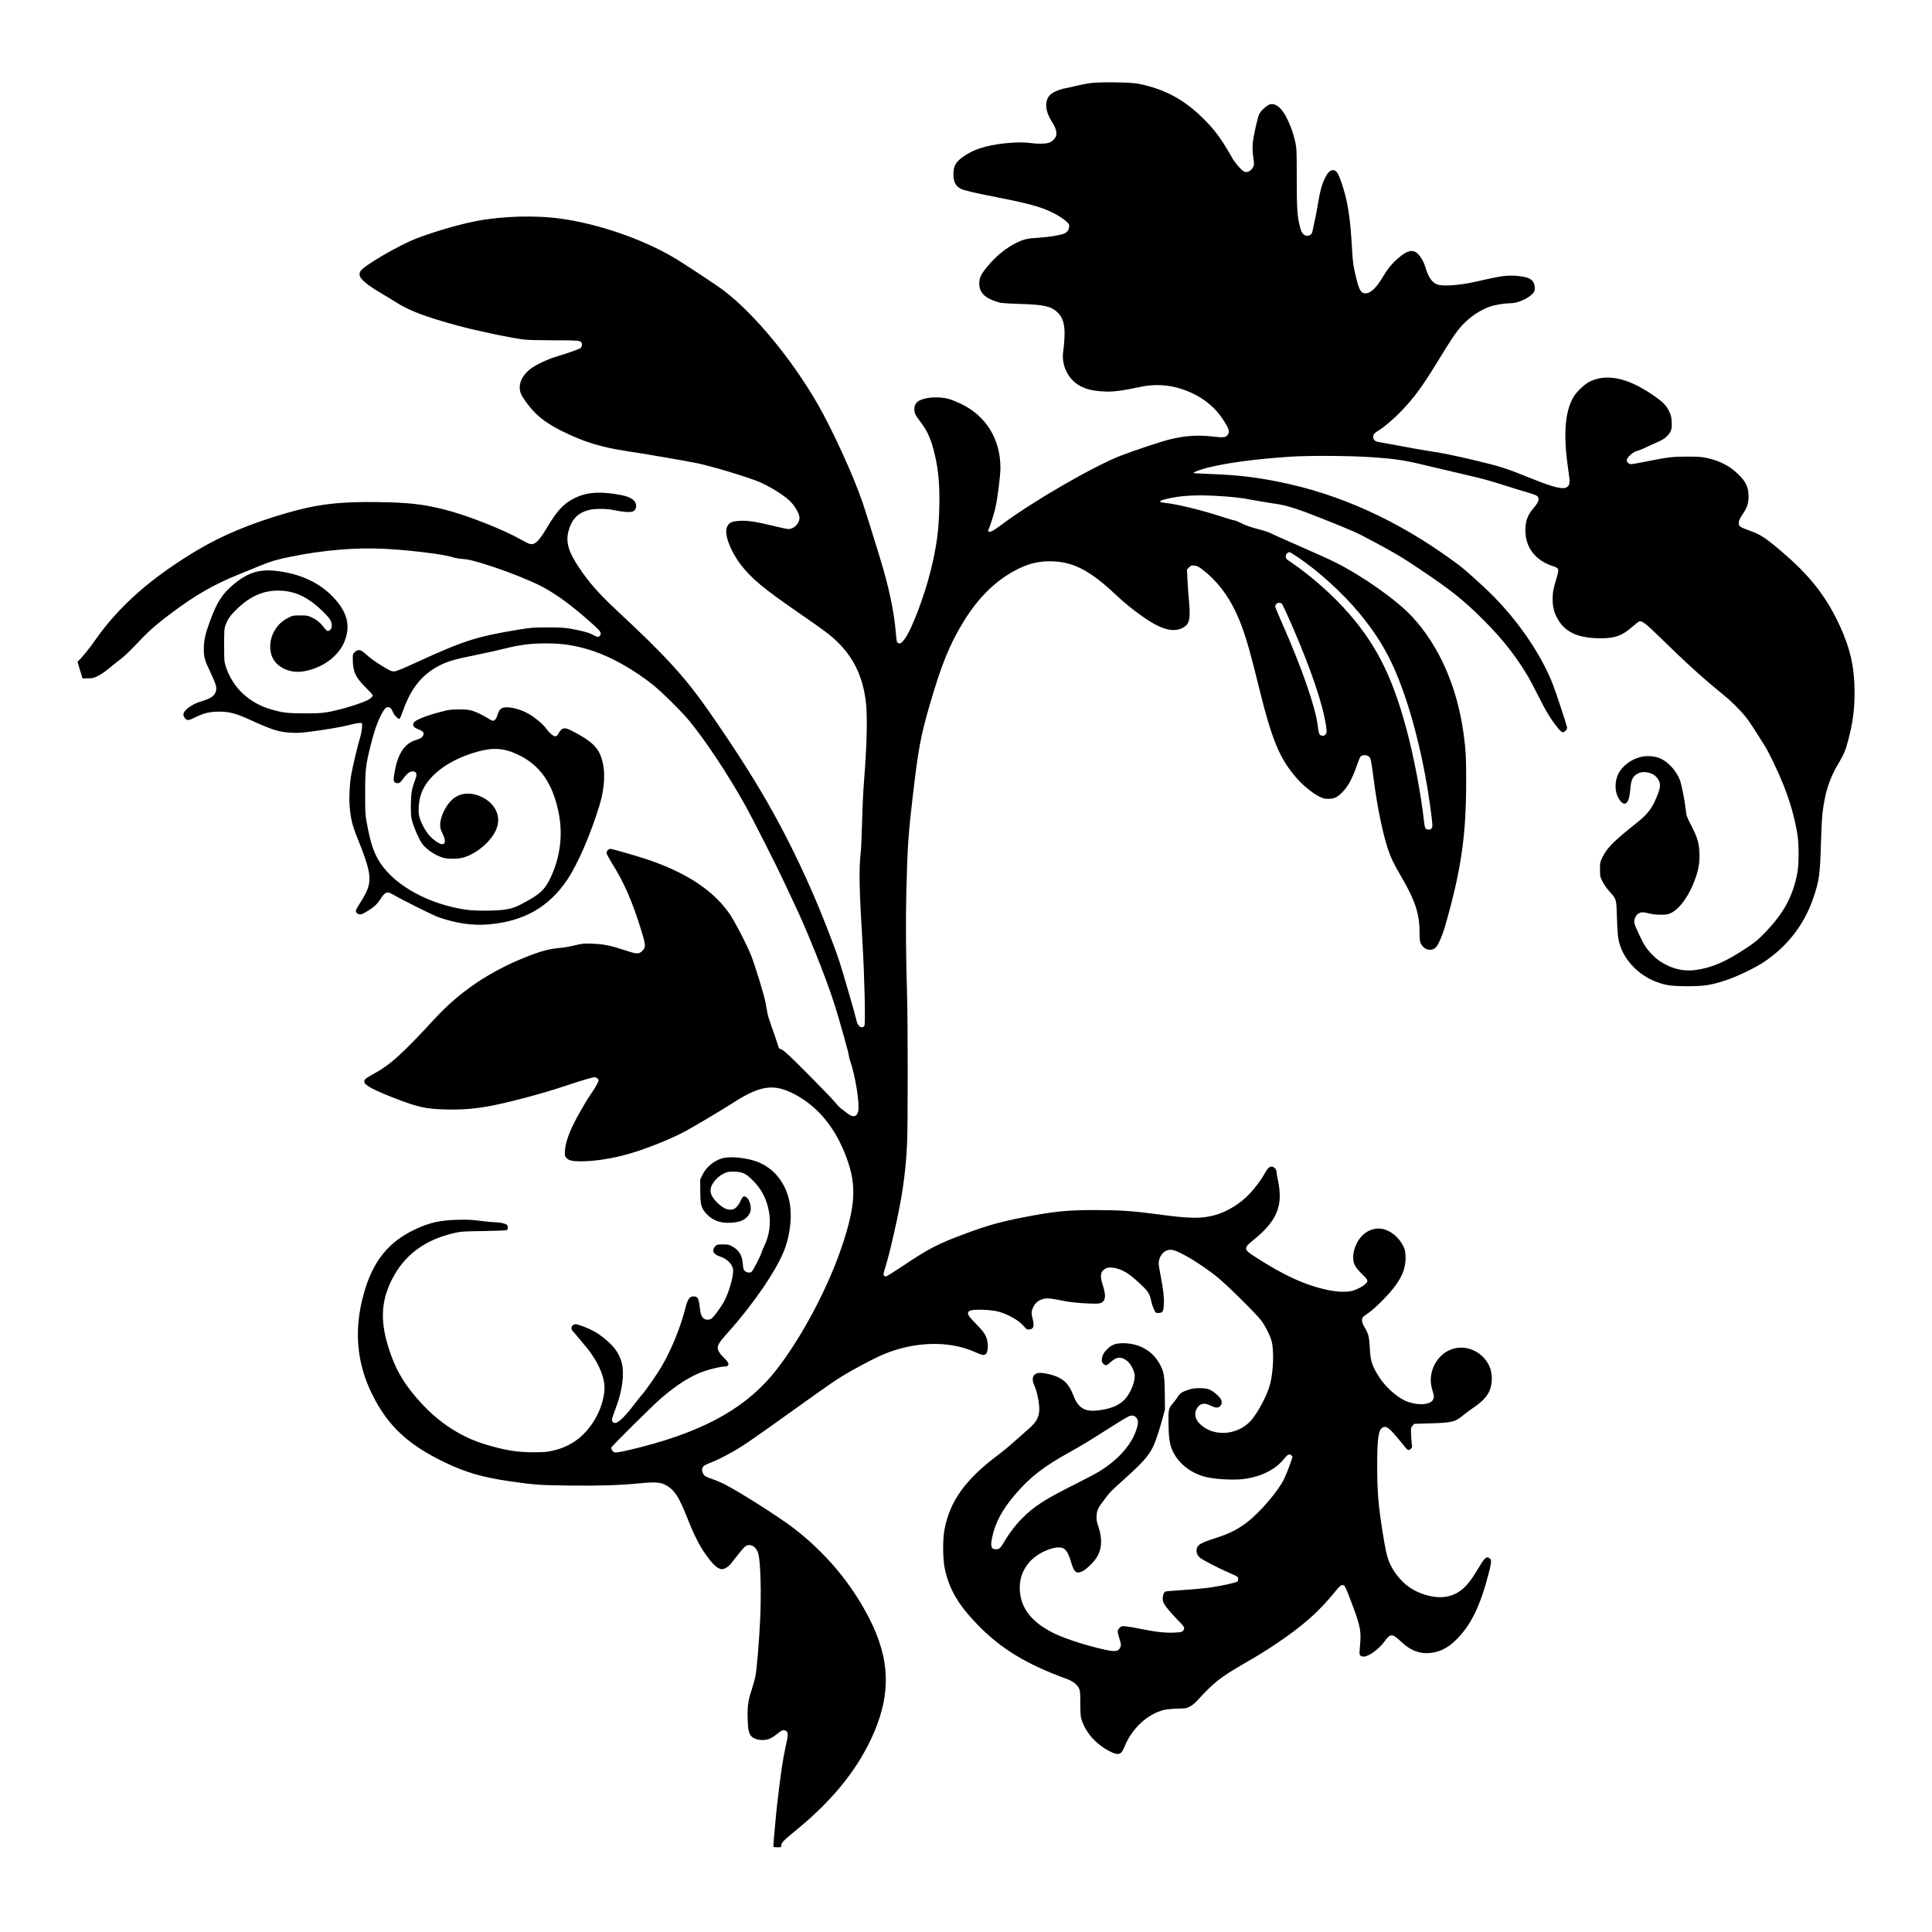 <?xml version="1.0" standalone="no"?>
<!DOCTYPE svg PUBLIC "-//W3C//DTD SVG 20010904//EN"
 "http://www.w3.org/TR/2001/REC-SVG-20010904/DTD/svg10.dtd">
<svg version="1.0" xmlns="http://www.w3.org/2000/svg"
 width="2918pt" height="2918pt" viewBox="0 0 2918 2918"
 preserveAspectRatio="xMidYMid meet">
<g transform="translate(0,2918) scale(0.1,-0.1)"
fill="#000000" stroke="none">
<path d="M16467 27925 c-54 -8 -144 -25 -200 -39 -56 -14 -137 -32 -180 -40
-91 -18 -179 -55 -221 -94 -94 -88 -85 -246 23 -412 55 -85 77 -160 62 -211
-14 -45 -67 -95 -119 -108 -55 -15 -175 -15 -271 -1 -155 24 -473 -2 -674 -55
-128 -33 -226 -76 -322 -140 -126 -84 -165 -148 -165 -274 0 -118 32 -181 111
-222 52 -26 219 -65 574 -134 506 -99 706 -159 890 -268 49 -28 109 -71 133
-94 42 -40 44 -45 39 -83 -6 -45 -27 -74 -67 -95 -51 -25 -234 -56 -388 -65
-171 -10 -226 -22 -340 -77 -155 -76 -307 -199 -434 -352 -102 -124 -128 -176
-128 -260 0 -145 87 -228 305 -291 22 -7 157 -16 300 -20 370 -11 475 -34 571
-122 90 -83 121 -190 111 -392 -3 -67 -11 -156 -18 -198 -35 -219 79 -442 273
-537 83 -40 161 -59 285 -70 164 -15 300 0 603 65 282 60 553 23 820 -111 177
-89 324 -217 422 -367 102 -154 115 -193 82 -243 -27 -42 -66 -47 -210 -30
-247 29 -442 16 -684 -46 -133 -34 -536 -169 -725 -242 -417 -163 -1326 -689
-1789 -1035 -123 -91 -156 -112 -184 -112 -29 0 -33 3 -27 18 35 83 88 248
109 343 34 152 76 485 76 602 0 434 -216 785 -594 967 -55 26 -132 58 -171 70
-97 30 -237 37 -343 17 -137 -26 -192 -74 -192 -167 0 -61 13 -87 96 -197 85
-111 137 -217 180 -365 81 -283 109 -532 101 -906 -7 -357 -40 -602 -128 -961
-96 -392 -287 -895 -395 -1042 -41 -56 -66 -73 -94 -64 -25 8 -27 17 -40 160
-29 333 -102 677 -239 1128 -103 340 -229 739 -266 847 -144 415 -453 1090
-677 1480 -388 673 -949 1353 -1408 1705 -113 87 -629 427 -780 515 -474 274
-1109 493 -1665 574 -397 58 -895 45 -1310 -34 -249 -48 -652 -166 -905 -265
-254 -100 -761 -394 -829 -481 -30 -38 -27 -82 9 -125 44 -54 160 -139 295
-217 66 -38 158 -94 205 -124 212 -138 460 -233 975 -372 281 -76 813 -186
987 -205 54 -6 257 -11 453 -11 353 0 387 -3 407 -34 14 -20 8 -63 -11 -80
-19 -18 -162 -69 -366 -131 -143 -44 -318 -127 -398 -190 -133 -105 -186 -241
-142 -364 23 -66 146 -231 235 -314 103 -97 224 -177 394 -261 330 -163 589
-242 988 -302 264 -39 864 -143 1048 -180 219 -45 779 -214 940 -284 177 -76
399 -218 476 -303 74 -82 129 -184 129 -237 0 -85 -83 -170 -167 -170 -19 0
-99 16 -179 36 -337 82 -460 100 -599 84 -90 -10 -117 -26 -148 -85 -51 -98
42 -357 204 -570 161 -211 341 -361 884 -735 162 -111 348 -243 412 -292 349
-266 535 -587 593 -1027 29 -212 19 -669 -26 -1226 -11 -137 -24 -414 -29
-615 -5 -201 -14 -403 -20 -450 -29 -251 -24 -543 26 -1360 30 -490 47 -1222
30 -1260 -8 -18 -19 -25 -41 -25 -37 0 -68 43 -83 117 -14 70 -199 707 -255
878 -87 264 -281 759 -430 1095 -420 948 -820 1645 -1535 2675 -360 517 -655
841 -1382 1517 -273 253 -430 430 -583 658 -162 241 -204 386 -162 550 47 180
140 278 306 322 88 23 269 23 374 0 124 -27 238 -37 280 -26 74 21 86 120 21
177 -50 44 -128 69 -283 92 -265 39 -441 19 -611 -66 -161 -81 -257 -185 -416
-451 -119 -199 -175 -253 -251 -239 -17 3 -76 32 -130 63 -274 156 -820 371
-1160 457 -327 82 -538 106 -1000 113 -586 9 -921 -31 -1389 -166 -543 -158
-968 -335 -1351 -563 -685 -409 -1171 -836 -1526 -1340 -87 -124 -167 -225
-231 -294 l-47 -50 37 -125 37 -124 81 0 c73 1 89 4 155 37 41 20 112 69 159
108 46 40 126 103 177 141 51 39 144 126 210 196 208 223 313 317 558 501 358
269 640 432 1010 582 105 43 251 103 326 133 169 70 268 99 484 142 488 98
965 138 1405 116 378 -19 896 -83 1025 -126 43 -14 105 -25 161 -28 76 -5 131
-18 325 -77 311 -96 705 -252 889 -352 216 -118 447 -290 728 -542 128 -114
147 -140 129 -177 -18 -35 -50 -35 -108 1 -54 33 -178 67 -357 97 -82 14 -160
18 -337 17 -211 0 -246 -3 -430 -33 -634 -104 -830 -166 -1548 -496 -235 -107
-304 -135 -339 -135 -36 0 -65 13 -187 88 -86 52 -174 116 -222 160 -93 85
-126 93 -180 44 -31 -28 -32 -30 -31 -113 1 -182 43 -272 194 -420 59 -59 108
-113 108 -121 0 -19 -36 -51 -85 -76 -65 -32 -271 -101 -395 -132 -229 -58
-286 -64 -545 -64 -258 0 -336 9 -511 60 -337 97 -585 334 -686 654 -22 70
-23 91 -23 320 0 229 2 249 23 304 33 89 73 145 170 238 199 192 392 278 621
278 252 0 455 -96 682 -320 110 -109 129 -140 129 -217 0 -37 -29 -73 -59 -73
-12 0 -34 20 -55 49 -52 71 -110 119 -185 155 -62 29 -73 31 -177 31 -107 0
-112 -1 -186 -38 -205 -101 -314 -347 -248 -560 53 -171 261 -280 474 -248
309 48 568 248 646 500 69 220 13 407 -182 616 -213 229 -516 367 -888 405
-245 25 -422 -35 -633 -215 -164 -139 -239 -257 -347 -549 -69 -186 -91 -287
-92 -406 -1 -132 12 -180 98 -360 86 -182 100 -230 85 -287 -20 -74 -75 -112
-226 -157 -60 -18 -113 -43 -158 -73 -105 -71 -130 -121 -87 -176 34 -43 53
-43 154 7 133 66 225 88 366 88 157 0 256 -27 490 -134 312 -144 421 -176 610
-185 111 -5 157 -1 417 36 162 23 350 57 425 76 130 32 163 38 202 36 17 -1
18 -7 13 -75 -3 -40 -17 -109 -30 -152 -33 -102 -111 -432 -132 -552 -25 -147
-35 -335 -25 -468 15 -199 40 -298 125 -509 165 -408 199 -558 160 -708 -18
-71 -49 -131 -133 -265 -57 -91 -63 -106 -54 -127 12 -27 49 -40 84 -32 32 9
139 75 193 120 25 22 62 64 82 95 83 129 107 136 218 71 132 -77 590 -305 665
-331 277 -96 517 -130 763 -109 533 47 907 261 1186 677 156 232 354 689 483
1114 84 275 95 522 34 716 -55 171 -160 269 -452 418 -113 58 -151 48 -206
-53 -12 -22 -24 -31 -43 -31 -30 0 -93 55 -137 117 -38 57 -165 164 -253 216
-142 83 -329 126 -407 94 -38 -16 -57 -44 -78 -114 -17 -56 -45 -86 -73 -77
-12 3 -62 30 -110 60 -49 29 -125 66 -170 81 -75 25 -95 28 -222 28 -126 0
-153 -4 -270 -34 -223 -57 -399 -128 -417 -167 -20 -43 -3 -69 62 -95 74 -29
95 -49 86 -83 -10 -38 -40 -61 -107 -80 -169 -47 -275 -196 -324 -460 -29
-153 -26 -180 20 -192 39 -10 64 6 110 72 63 90 123 122 176 94 25 -14 25 -55
-1 -119 -51 -131 -64 -208 -65 -386 0 -147 3 -180 23 -248 30 -106 112 -286
153 -337 70 -88 196 -170 309 -204 70 -21 215 -22 295 -1 218 56 457 266 521
458 67 199 -55 403 -290 485 -145 50 -284 28 -385 -63 -99 -89 -182 -262 -183
-379 -1 -50 6 -74 36 -136 50 -103 47 -160 -8 -160 -36 0 -119 56 -182 121
-71 75 -148 221 -165 314 -13 71 -6 190 17 277 76 298 401 555 864 685 242 67
405 55 619 -47 325 -156 517 -429 606 -864 64 -307 35 -620 -84 -910 -92 -226
-162 -306 -367 -422 -173 -97 -226 -119 -345 -140 -116 -21 -440 -24 -579 -6
-557 74 -1084 356 -1314 705 -100 151 -149 295 -208 617 -21 113 -23 154 -23
435 0 357 8 429 81 720 54 215 93 332 146 440 56 112 83 145 117 145 33 0 54
-20 76 -77 18 -45 79 -107 98 -100 7 2 30 55 52 118 123 348 291 556 563 693
117 59 229 91 522 150 151 30 345 73 431 95 237 61 408 83 634 84 271 0 463
-30 720 -114 282 -93 624 -286 910 -515 133 -107 431 -402 544 -539 249 -302
596 -827 856 -1295 105 -190 486 -941 565 -1115 43 -93 112 -240 153 -326 204
-423 502 -1169 627 -1569 77 -247 210 -721 210 -750 0 -14 9 -52 20 -83 80
-227 148 -661 121 -765 -23 -85 -80 -93 -168 -24 -33 26 -77 59 -97 75 -19 15
-60 58 -89 95 -30 37 -209 223 -398 413 -256 258 -357 353 -394 372 l-50 25
-34 103 c-18 57 -55 163 -82 236 -26 72 -52 157 -58 190 -5 32 -17 100 -27
151 -20 115 -156 559 -219 719 -71 178 -255 532 -337 647 -243 340 -634 599
-1203 796 -141 49 -559 170 -586 170 -26 0 -59 -35 -59 -62 0 -13 37 -81 81
-153 186 -297 308 -576 446 -1023 66 -216 68 -250 14 -303 -52 -52 -81 -51
-256 7 -216 72 -328 95 -495 101 -138 5 -151 4 -270 -25 -69 -17 -161 -33
-205 -37 -174 -14 -305 -48 -541 -143 -551 -221 -994 -522 -1372 -932 -495
-537 -669 -693 -926 -833 -125 -69 -144 -87 -131 -127 15 -46 155 -120 444
-232 362 -141 482 -168 796 -175 234 -5 416 9 653 52 280 52 797 189 1127 300
256 86 423 135 457 135 26 0 58 -27 58 -48 0 -22 -52 -116 -110 -197 -70 -98
-216 -352 -281 -489 -69 -144 -110 -275 -116 -371 -5 -76 -4 -82 21 -112 33
-40 87 -53 214 -53 216 0 483 42 734 114 280 81 650 231 868 351 150 82 551
322 710 424 416 266 620 290 947 110 341 -188 596 -505 758 -944 154 -415 138
-722 -70 -1340 -210 -627 -606 -1373 -989 -1864 -433 -556 -1058 -913 -2041
-1166 -236 -61 -371 -88 -400 -81 -31 8 -59 49 -51 74 8 24 623 634 751 744
238 204 443 334 635 403 101 36 266 75 316 75 86 0 87 50 3 128 -65 60 -99
114 -99 157 0 44 34 96 150 225 386 430 738 944 855 1248 99 258 125 568 66
787 -70 260 -235 453 -464 545 -152 60 -395 89 -521 60 -133 -30 -259 -132
-319 -257 l-32 -68 1 -175 c1 -207 14 -255 94 -343 92 -100 205 -142 364 -135
157 8 242 51 290 145 47 93 -25 278 -98 250 -8 -3 -27 -33 -42 -66 -15 -35
-44 -77 -65 -96 -33 -29 -46 -35 -86 -35 -65 0 -124 32 -200 106 -132 129
-135 229 -11 360 30 32 72 62 111 80 53 25 74 29 147 28 129 0 183 -25 291
-133 134 -134 211 -285 245 -484 28 -161 2 -351 -66 -488 -18 -34 -39 -86 -47
-113 -17 -60 -129 -275 -151 -294 -35 -27 -104 -6 -121 37 -5 14 -11 58 -14
96 -7 114 -62 200 -162 253 -43 23 -62 27 -137 27 -80 0 -90 -2 -113 -25 -60
-60 -35 -124 63 -155 103 -33 179 -102 201 -183 21 -75 -49 -340 -131 -494
-51 -94 -158 -241 -194 -264 -34 -23 -89 -21 -116 3 -35 31 -49 71 -59 166
-15 137 -31 167 -94 167 -61 0 -90 -42 -125 -181 -73 -288 -204 -611 -350
-864 -73 -126 -233 -357 -300 -435 -31 -36 -78 -94 -105 -130 -195 -260 -311
-353 -347 -275 -12 26 -12 24 67 240 81 221 113 463 81 615 -22 106 -74 205
-151 288 -71 76 -177 161 -265 210 -87 49 -247 112 -283 112 -65 0 -89 -66
-41 -111 14 -13 46 -50 71 -82 25 -32 68 -84 95 -115 189 -215 308 -467 308
-652 0 -150 -64 -349 -160 -502 -150 -238 -350 -385 -610 -445 -104 -25 -134
-27 -310 -27 -236 0 -411 28 -695 111 -434 126 -810 389 -1128 787 -166 208
-260 383 -346 641 -140 420 -131 724 29 1052 189 385 504 622 968 724 85 19
137 22 427 26 181 3 338 9 347 14 23 13 23 61 1 81 -23 20 -108 38 -180 38
-31 0 -128 9 -217 21 -133 17 -194 20 -351 16 -260 -7 -418 -43 -630 -142
-407 -189 -642 -481 -779 -967 -154 -543 -113 -1047 124 -1526 237 -478 541
-763 1102 -1031 316 -152 571 -225 988 -285 361 -52 446 -58 900 -63 444 -5
743 4 1040 33 279 27 349 18 453 -56 99 -71 159 -171 272 -454 125 -315 206
-468 335 -634 78 -101 143 -152 195 -152 40 0 101 40 142 93 167 215 197 250
230 263 71 30 149 -24 176 -123 34 -122 47 -603 27 -1008 -17 -340 -50 -735
-71 -840 -11 -55 -38 -152 -59 -215 -52 -154 -64 -248 -58 -439 6 -160 17
-210 56 -255 53 -59 196 -75 287 -32 28 13 75 45 105 70 64 54 94 65 129 45
39 -22 37 -62 -8 -260 -37 -163 -72 -402 -120 -819 -19 -158 -61 -619 -61
-662 0 -15 9 -18 60 -18 60 0 60 0 60 30 0 39 38 77 250 250 547 449 930 934
1153 1460 255 603 234 1109 -71 1710 -270 531 -661 998 -1150 1373 -222 170
-831 556 -1051 666 -45 23 -124 56 -174 72 -51 17 -102 39 -114 51 -33 31 -48
83 -34 116 14 33 30 44 126 82 157 62 368 177 554 302 81 54 371 259 661 467
96 69 274 196 395 282 121 87 280 196 355 242 172 108 480 271 635 338 460
196 984 215 1370 47 122 -53 142 -59 169 -48 34 12 50 75 43 163 -9 106 -41
164 -161 286 -116 120 -136 146 -136 179 0 17 9 27 38 39 54 22 306 13 417
-16 151 -39 328 -142 394 -228 27 -35 39 -43 65 -43 51 0 76 24 76 74 0 24 -7
65 -15 92 -21 69 -19 111 9 170 41 88 120 134 228 134 24 0 97 -11 163 -25
159 -32 259 -44 445 -52 135 -5 161 -4 192 11 68 32 74 112 22 271 -46 139
-33 206 47 248 66 35 216 0 333 -78 80 -53 259 -216 294 -268 35 -51 40 -65
58 -145 7 -34 25 -89 40 -122 27 -60 27 -60 69 -60 65 0 78 22 83 134 5 107
-7 209 -48 423 -17 84 -30 169 -30 189 0 59 22 115 60 155 44 46 96 62 158 48
114 -25 426 -215 657 -399 147 -117 592 -556 674 -665 61 -80 132 -223 156
-310 38 -140 28 -451 -21 -645 -44 -176 -201 -466 -309 -575 -206 -206 -548
-224 -746 -38 -82 77 -100 171 -48 248 49 72 110 82 204 35 75 -37 114 -38
145 -5 29 30 29 74 1 114 -39 54 -121 119 -174 138 -66 23 -211 23 -283 1
-112 -35 -152 -58 -179 -104 -14 -24 -43 -64 -65 -90 -82 -94 -85 -106 -82
-309 2 -206 14 -304 47 -392 82 -216 293 -385 547 -437 134 -28 365 -40 503
-28 270 25 508 136 640 299 59 73 84 88 113 67 12 -8 22 -20 22 -26 0 -22 -84
-247 -125 -333 -86 -181 -364 -506 -560 -656 -142 -108 -266 -171 -450 -230
-201 -64 -275 -98 -297 -137 -32 -54 -19 -121 34 -168 32 -30 313 -175 443
-229 60 -25 115 -51 122 -57 17 -14 17 -62 0 -76 -18 -15 -256 -67 -392 -86
-131 -18 -280 -32 -505 -46 -91 -6 -173 -13 -183 -16 -43 -13 -62 -117 -31
-177 27 -51 96 -135 198 -240 113 -116 120 -127 105 -161 -16 -34 -28 -38
-146 -44 -133 -6 -289 11 -498 55 -93 19 -198 37 -233 40 -59 5 -65 4 -93 -23
-36 -34 -36 -56 -4 -157 29 -91 30 -108 10 -147 -26 -50 -75 -58 -203 -31
-258 53 -609 164 -780 246 -342 164 -516 381 -530 660 -7 158 34 285 135 410
129 160 427 281 530 216 44 -28 77 -89 112 -211 43 -149 80 -176 174 -129 56
29 162 131 207 201 81 124 92 288 30 468 -27 79 -31 106 -28 165 4 84 21 119
114 242 88 117 101 130 304 313 279 251 362 345 433 485 38 76 99 260 150 450
l32 120 -3 235 c-3 260 -12 322 -63 423 -106 214 -308 337 -559 340 -120 1
-179 -21 -251 -92 -55 -56 -79 -108 -79 -174 0 -27 38 -67 64 -67 10 0 43 22
73 50 88 80 156 85 245 17 50 -39 103 -133 114 -204 14 -95 -56 -278 -145
-375 -84 -92 -212 -146 -399 -169 -208 -26 -307 32 -381 226 -58 149 -120 222
-236 277 -92 43 -255 74 -306 59 -76 -23 -91 -87 -46 -189 42 -93 80 -291 73
-376 -9 -115 -46 -177 -174 -289 -59 -51 -159 -140 -222 -196 -63 -57 -167
-142 -230 -189 -490 -367 -726 -696 -806 -1127 -28 -151 -26 -442 5 -585 67
-314 200 -542 491 -844 349 -363 745 -604 1355 -825 80 -29 150 -81 177 -133
21 -40 23 -56 24 -233 1 -151 4 -201 18 -245 65 -202 222 -378 433 -484 124
-62 169 -48 213 64 109 280 352 507 607 566 36 8 124 16 196 18 122 2 136 4
187 30 30 16 77 53 105 84 251 275 352 356 690 552 245 141 345 203 535 331
376 253 620 470 856 759 80 99 92 109 120 110 31 0 39 -14 91 -147 169 -438
188 -515 179 -693 -4 -63 -9 -136 -12 -161 -7 -57 11 -79 65 -79 71 0 227 113
308 224 94 130 118 129 259 -3 131 -125 267 -179 419 -168 149 11 280 74 404
197 223 220 363 503 491 992 47 179 50 220 18 242 -52 36 -72 17 -194 -189
-141 -238 -261 -344 -434 -385 -171 -41 -418 19 -594 144 -125 89 -247 247
-300 388 -33 87 -48 157 -91 418 -68 420 -85 625 -85 1035 0 404 20 537 84
566 56 26 96 -4 237 -175 55 -66 108 -131 119 -144 23 -28 44 -28 71 -1 14 14
19 28 15 42 -4 12 -9 78 -13 147 -6 124 -6 126 20 155 l25 30 254 8 c322 9
372 23 494 128 26 22 93 71 148 109 124 83 197 159 239 247 40 87 50 218 22
319 -60 221 -293 372 -517 335 -272 -45 -451 -348 -369 -622 31 -104 32 -117
17 -154 -35 -82 -221 -98 -391 -34 -139 52 -319 207 -419 361 -114 177 -137
244 -147 443 -8 170 -21 221 -79 317 -41 68 -49 112 -30 149 6 10 43 40 83 66
42 27 126 101 202 177 273 274 373 462 363 682 -3 78 -8 101 -36 157 -65 131
-190 233 -316 257 -110 21 -230 -22 -313 -113 -75 -81 -127 -212 -126 -317 0
-92 29 -148 123 -241 104 -102 108 -109 70 -152 -36 -42 -128 -91 -205 -112
-88 -23 -218 -19 -362 10 -342 70 -673 220 -1120 511 -162 105 -163 125 -11
247 299 240 411 444 395 716 -3 53 -15 137 -26 186 -11 50 -21 105 -21 123 0
39 -38 82 -72 82 -38 0 -63 -25 -106 -102 -50 -91 -139 -211 -227 -306 -140
-151 -345 -276 -535 -327 -199 -52 -367 -50 -815 10 -422 56 -590 68 -970 69
-431 1 -625 -18 -1100 -110 -346 -67 -544 -123 -875 -246 -421 -157 -542 -219
-934 -481 -132 -88 -250 -162 -262 -165 -11 -2 -26 4 -34 13 -11 13 -8 33 23
133 42 136 67 234 136 537 119 526 170 877 191 1330 12 271 12 1811 0 2220
-19 606 -22 1164 -11 1605 16 649 31 860 97 1420 83 708 117 891 248 1348 182
632 312 952 529 1300 210 338 455 583 744 743 198 109 354 152 548 152 341 -1
597 -129 991 -500 140 -132 265 -233 424 -344 277 -194 469 -241 612 -150 87
56 100 131 73 426 -9 99 -19 239 -22 312 l-6 132 32 32 c29 29 36 31 81 27 41
-4 62 -15 124 -62 207 -159 385 -387 506 -652 114 -246 185 -478 340 -1109
204 -826 316 -1096 584 -1399 86 -98 238 -221 326 -264 65 -32 83 -37 145 -37
85 1 131 22 202 93 93 93 154 205 228 417 21 61 45 117 52 126 34 40 123 27
148 -21 9 -18 30 -145 51 -312 49 -394 139 -834 217 -1064 48 -140 83 -213
193 -401 217 -371 284 -574 284 -855 0 -139 7 -166 58 -221 51 -54 141 -56
190 -4 39 41 102 192 147 351 236 835 308 1333 309 2151 1 355 -7 494 -40 730
-98 711 -373 1331 -784 1769 -232 248 -740 606 -1149 811 -117 58 -218 104
-771 347 -113 49 -215 96 -228 104 -12 8 -91 33 -175 54 -102 27 -181 54 -242
85 -50 25 -99 45 -109 45 -10 0 -94 24 -186 54 -318 104 -688 194 -872 212
-97 10 -89 30 22 57 205 51 442 66 755 48 277 -16 355 -25 575 -66 102 -19
237 -41 302 -50 184 -25 345 -75 732 -229 461 -184 523 -211 785 -353 338
-182 408 -224 691 -414 463 -309 656 -464 946 -753 239 -240 404 -437 561
-671 106 -158 144 -225 269 -472 127 -252 190 -356 293 -485 68 -86 86 -94
128 -52 20 20 24 31 19 56 -10 49 -170 533 -211 638 -199 507 -592 1060 -1056
1486 -267 245 -301 273 -444 378 -843 616 -1723 1016 -2645 1200 -344 69 -618
101 -998 116 -141 6 -266 12 -277 14 -38 5 87 55 217 86 311 74 687 124 1223
162 265 19 924 16 1225 -6 419 -29 499 -42 1010 -166 179 -43 398 -95 487
-115 170 -37 333 -83 573 -160 80 -26 205 -64 278 -85 73 -21 144 -46 157 -54
54 -35 42 -90 -38 -183 -94 -109 -129 -200 -129 -339 -1 -261 149 -457 415
-544 96 -31 98 -39 54 -187 -48 -161 -57 -209 -57 -315 0 -108 19 -190 66
-278 114 -217 313 -310 664 -310 212 0 317 38 469 170 50 43 99 81 110 85 41
13 107 -39 331 -259 363 -357 651 -617 930 -842 128 -103 258 -232 354 -352
46 -58 131 -187 289 -442 57 -92 194 -378 265 -555 107 -268 174 -499 218
-760 24 -140 25 -455 1 -582 -67 -359 -206 -615 -491 -910 -100 -104 -145
-141 -267 -223 -327 -218 -533 -307 -786 -341 -185 -25 -370 23 -540 139 -72
49 -169 149 -217 225 -48 75 -156 306 -163 350 -8 49 26 121 67 142 42 22 71
22 155 -1 46 -12 106 -18 175 -19 95 0 110 3 162 28 131 64 277 272 362 515
53 152 69 255 63 392 -7 151 -30 229 -122 409 -72 140 -75 150 -85 245 -14
131 -63 377 -89 447 -50 133 -170 266 -288 321 -79 37 -198 49 -292 28 -151
-32 -294 -140 -352 -264 -56 -119 -51 -272 11 -370 85 -134 154 -82 171 128
10 131 28 184 74 225 57 50 133 63 218 37 63 -19 102 -49 134 -103 34 -59 33
-105 -6 -210 -76 -205 -147 -303 -314 -435 -346 -275 -452 -379 -519 -514 -43
-87 -43 -89 -43 -194 0 -102 1 -109 37 -182 22 -44 65 -106 104 -149 109 -121
107 -116 115 -394 7 -240 16 -326 46 -420 74 -233 280 -447 526 -545 154 -61
237 -74 487 -75 262 0 357 15 590 91 151 49 431 183 555 264 363 238 620 566
759 969 89 257 105 363 117 801 5 195 16 413 24 483 37 317 106 532 245 762
72 119 105 195 139 326 75 280 101 475 101 749 0 364 -63 649 -219 990 -187
411 -426 729 -791 1050 -294 259 -399 333 -549 386 -140 49 -180 70 -187 99
-11 43 3 81 59 163 69 101 91 178 85 294 -6 118 -43 194 -142 293 -134 134
-284 214 -486 258 -78 17 -130 21 -295 21 -221 0 -294 -8 -622 -74 -108 -22
-208 -40 -223 -40 -38 0 -70 26 -70 58 0 43 91 126 154 141 26 7 80 28 120 47
39 20 109 52 156 72 108 46 146 70 191 119 51 56 63 99 57 205 -5 77 -11 100
-42 163 -44 90 -101 144 -269 257 -367 245 -675 307 -927 185 -79 -38 -201
-156 -248 -237 -132 -233 -154 -585 -72 -1124 24 -155 21 -192 -15 -226 -55
-51 -198 -18 -572 134 -356 144 -452 174 -813 260 -359 85 -514 116 -720 146
-80 12 -257 43 -395 70 -137 26 -272 51 -300 55 -107 14 -135 33 -135 93 0 31
21 55 85 93 78 46 233 179 340 291 186 194 315 368 520 703 269 441 340 542
458 652 108 100 238 180 367 225 70 24 217 48 296 48 113 0 267 66 342 145 28
30 32 42 32 88 0 64 -31 116 -85 142 -62 29 -208 48 -322 41 -99 -6 -167 -18
-483 -90 -249 -56 -507 -74 -588 -40 -75 31 -128 107 -170 246 -25 78 -43 117
-85 176 -84 117 -175 109 -336 -32 -93 -81 -153 -156 -231 -286 -96 -161 -180
-240 -257 -240 -67 0 -97 50 -141 235 -43 178 -51 233 -62 435 -28 498 -67
737 -164 1015 -49 140 -74 175 -125 175 -44 0 -78 -35 -121 -123 -49 -103 -73
-191 -105 -387 -14 -85 -36 -202 -50 -260 -13 -58 -27 -122 -30 -143 -8 -50
-36 -77 -81 -77 -52 0 -86 39 -107 120 -45 181 -51 266 -52 740 0 435 -2 460
-23 560 -13 57 -39 147 -59 200 -97 261 -206 387 -318 366 -42 -8 -138 -93
-165 -146 -26 -50 -89 -334 -99 -440 -4 -47 -4 -114 0 -150 4 -36 11 -93 15
-127 6 -57 4 -66 -19 -101 -29 -45 -74 -67 -114 -58 -42 11 -142 121 -198 220
-150 263 -238 386 -389 543 -304 317 -620 491 -1031 570 -114 22 -584 27 -718
8z m3140 -7164 c302 -203 673 -539 918 -835 247 -296 416 -569 554 -892 238
-560 436 -1347 536 -2138 23 -181 24 -201 10 -223 -10 -15 -25 -23 -43 -23
-51 0 -63 18 -73 111 -47 433 -156 1000 -275 1439 -221 810 -479 1303 -948
1810 -219 237 -530 505 -788 679 -72 47 -78 54 -78 86 0 34 27 65 57 65 7 0
65 -36 130 -79z m-256 -691 c12 0 66 -115 181 -380 271 -627 448 -1149 494
-1463 14 -97 14 -110 0 -131 -18 -29 -47 -37 -77 -22 -26 13 -33 34 -48 156
-36 281 -245 879 -537 1538 -57 129 -104 241 -104 251 0 33 39 65 68 55 8 -2
18 -4 23 -4z m-2196 -12294 c47 -47 43 -109 -16 -252 -84 -202 -275 -406 -524
-561 -49 -31 -223 -123 -385 -204 -452 -226 -610 -328 -795 -514 -102 -102
-198 -231 -304 -408 -26 -43 -48 -57 -88 -57 -72 0 -87 44 -58 179 47 224 149
415 341 641 227 268 429 425 834 650 204 114 266 152 639 389 216 136 261 161
293 161 28 0 46 -7 63 -24z"/>
</g>
</svg>
